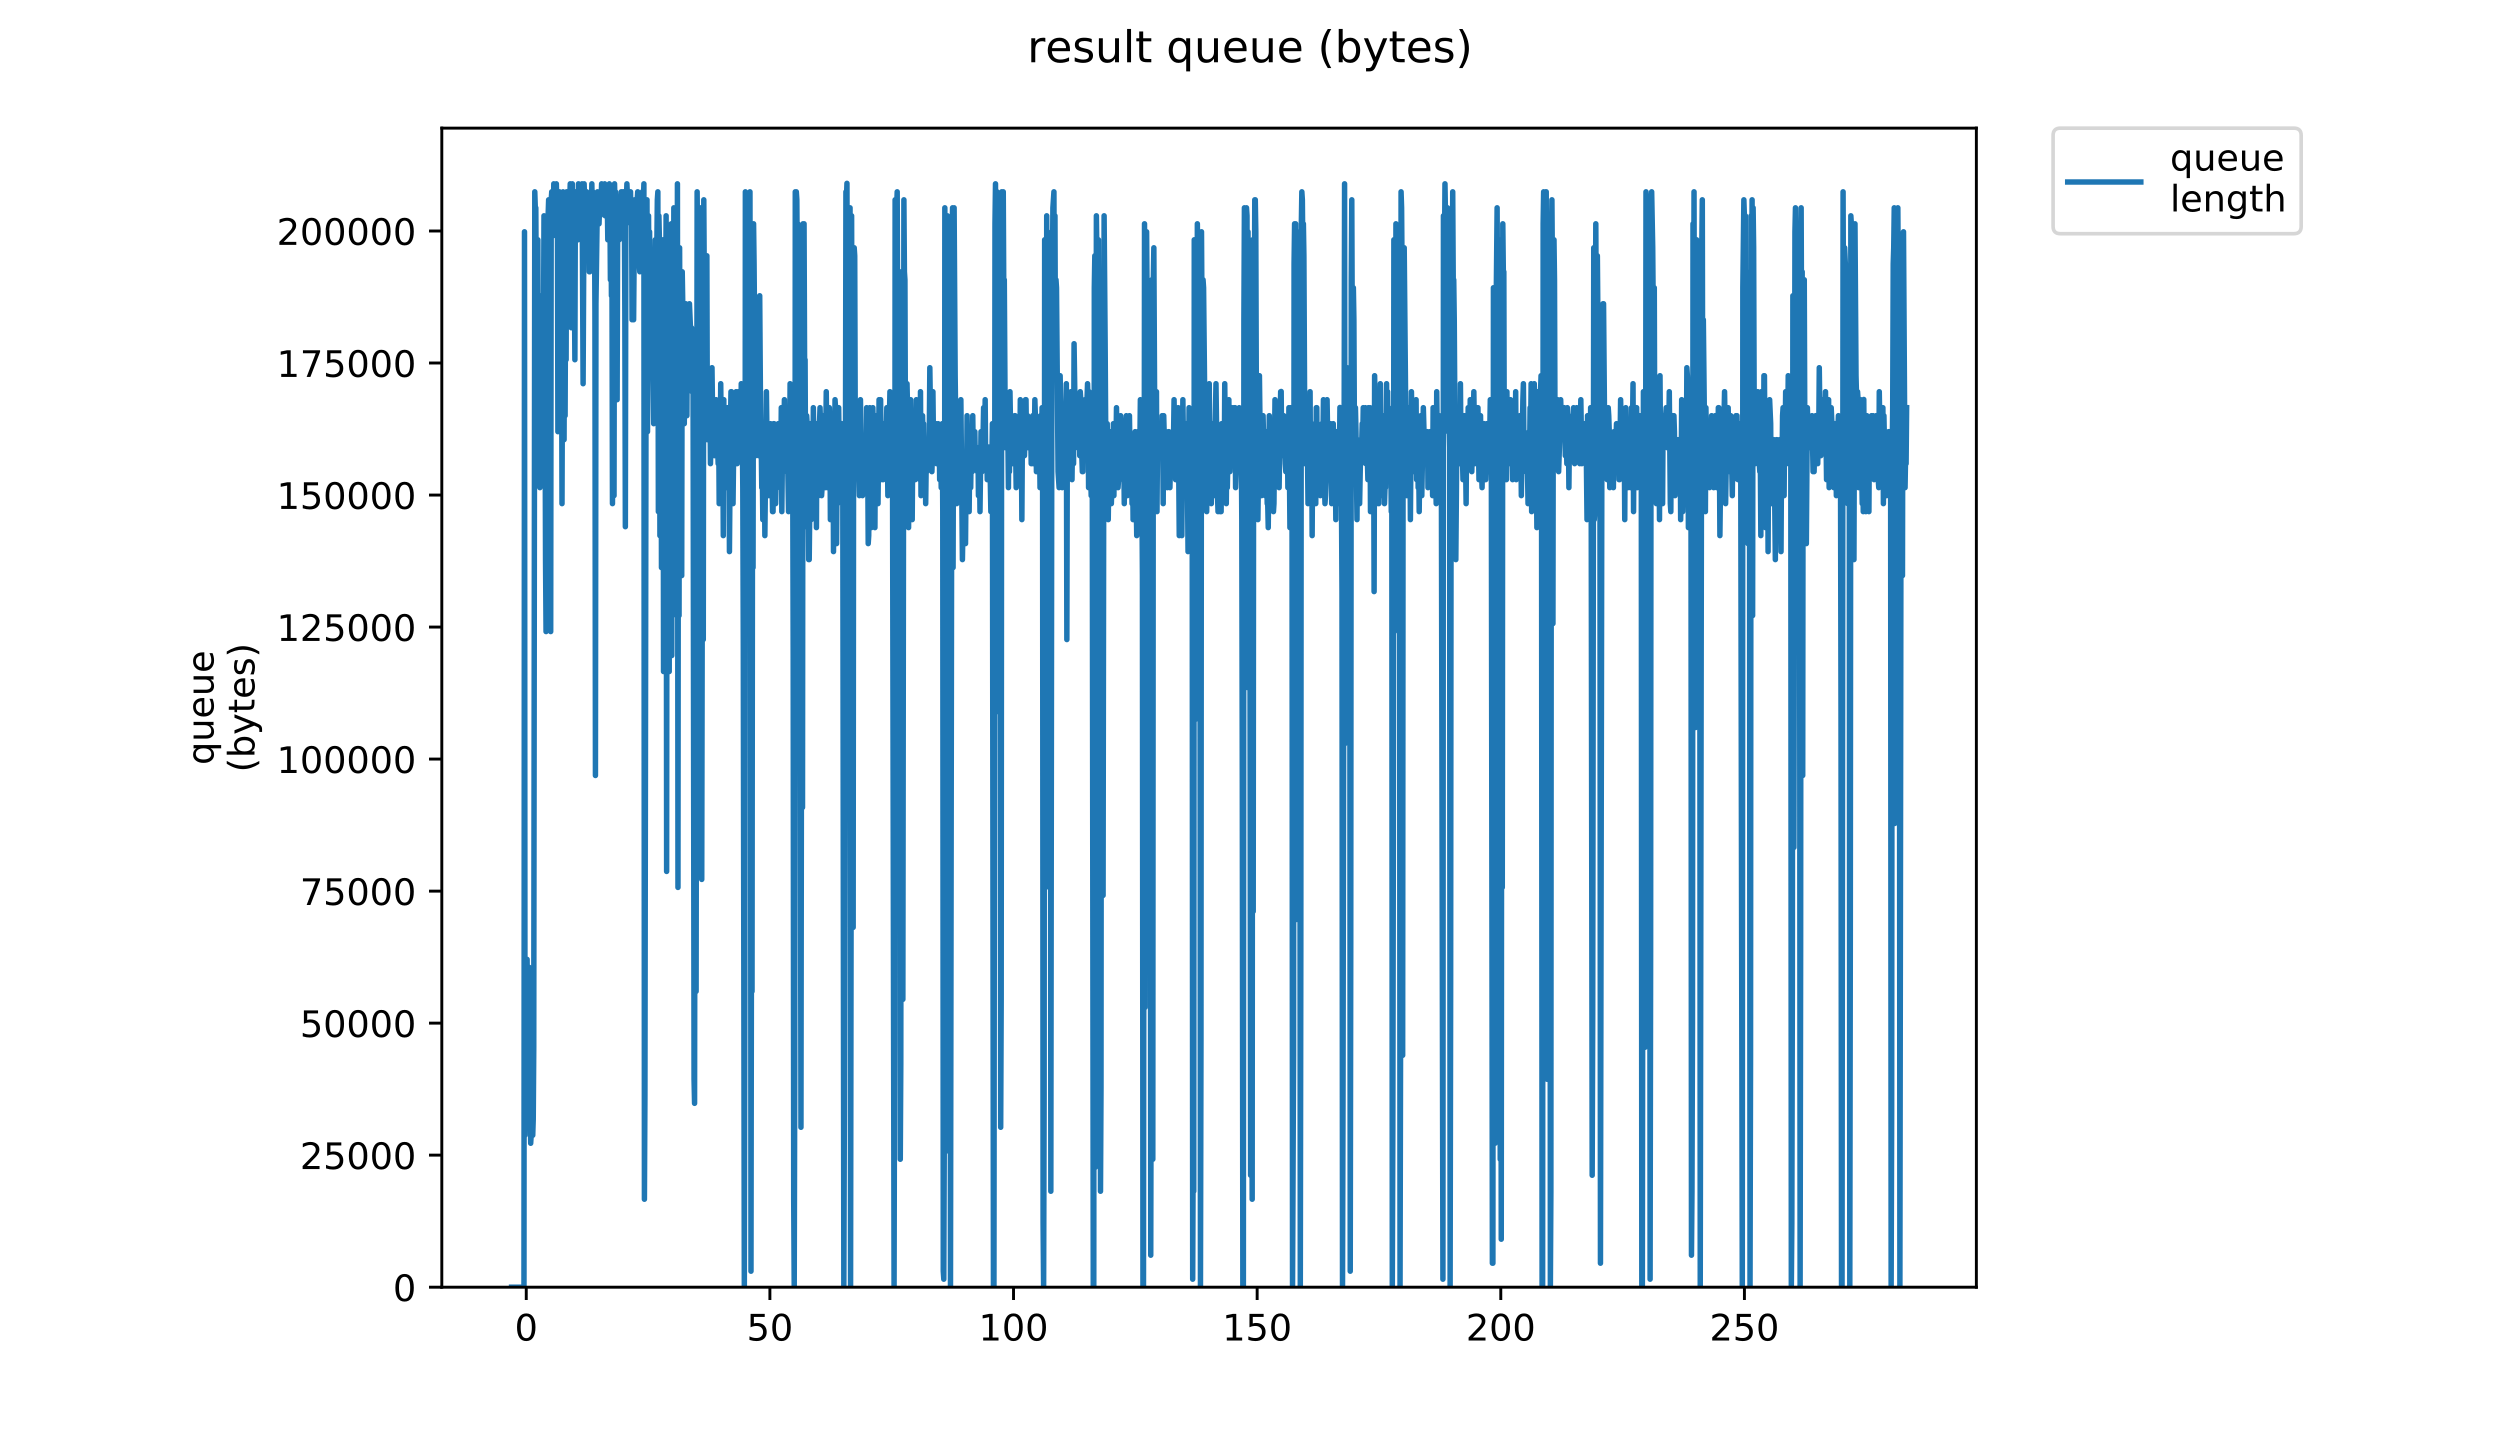<?xml version="1.0" encoding="utf-8" standalone="no"?>
<!DOCTYPE svg PUBLIC "-//W3C//DTD SVG 1.1//EN"
  "http://www.w3.org/Graphics/SVG/1.1/DTD/svg11.dtd">
<!-- Created with matplotlib (https://matplotlib.org/) -->
<svg height="396pt" version="1.1" viewBox="0 0 684 396" width="684pt" xmlns="http://www.w3.org/2000/svg" xmlns:xlink="http://www.w3.org/1999/xlink">
 <defs>
  <style type="text/css">
*{stroke-linecap:butt;stroke-linejoin:round;}
  </style>
 </defs>
 <g id="figure_1">
  <g id="patch_1">
   <path d="M 0 396 
L 684 396 
L 684 0 
L 0 0 
z
" style="fill:#ffffff;"/>
  </g>
  <g id="axes_1">
   <g id="patch_2">
    <path d="M 120.879 352.174 
L 540.734 352.174 
L 540.734 35.062 
L 120.879 35.062 
z
" style="fill:#ffffff;"/>
   </g>
   <g id="matplotlib.axis_1">
    <g id="xtick_1">
     <g id="line2d_1">
      <defs>
       <path d="M 0 0 
L 0 3.5 
" id="mf5621aac9e" style="stroke:#000000;stroke-width:0.8;"/>
      </defs>
      <g>
       <use style="stroke:#000000;stroke-width:0.8;" x="143.984" xlink:href="#mf5621aac9e" y="352.174"/>
      </g>
     </g>
     <g id="text_1">
      <!-- 0 -->
      <defs>
       <path d="M 31.781 66.406 
Q 24.172 66.406 20.328 58.906 
Q 16.5 51.422 16.5 36.375 
Q 16.5 21.391 20.328 13.891 
Q 24.172 6.391 31.781 6.391 
Q 39.453 6.391 43.281 13.891 
Q 47.125 21.391 47.125 36.375 
Q 47.125 51.422 43.281 58.906 
Q 39.453 66.406 31.781 66.406 
z
M 31.781 74.219 
Q 44.047 74.219 50.516 64.516 
Q 56.984 54.828 56.984 36.375 
Q 56.984 17.969 50.516 8.266 
Q 44.047 -1.422 31.781 -1.422 
Q 19.531 -1.422 13.062 8.266 
Q 6.594 17.969 6.594 36.375 
Q 6.594 54.828 13.062 64.516 
Q 19.531 74.219 31.781 74.219 
z
" id="DejaVuSans-48"/>
      </defs>
      <g transform="translate(140.802 366.773)scale(0.1 -0.1)">
       <use xlink:href="#DejaVuSans-48"/>
      </g>
     </g>
    </g>
    <g id="xtick_2">
     <g id="line2d_2">
      <g>
       <use style="stroke:#000000;stroke-width:0.8;" x="210.642" xlink:href="#mf5621aac9e" y="352.174"/>
      </g>
     </g>
     <g id="text_2">
      <!-- 50 -->
      <defs>
       <path d="M 10.797 72.906 
L 49.516 72.906 
L 49.516 64.594 
L 19.828 64.594 
L 19.828 46.734 
Q 21.969 47.469 24.109 47.828 
Q 26.266 48.188 28.422 48.188 
Q 40.625 48.188 47.75 41.5 
Q 54.891 34.812 54.891 23.391 
Q 54.891 11.625 47.562 5.094 
Q 40.234 -1.422 26.906 -1.422 
Q 22.312 -1.422 17.547 -0.641 
Q 12.797 0.141 7.719 1.703 
L 7.719 11.625 
Q 12.109 9.234 16.797 8.062 
Q 21.484 6.891 26.703 6.891 
Q 35.156 6.891 40.078 11.328 
Q 45.016 15.766 45.016 23.391 
Q 45.016 31 40.078 35.438 
Q 35.156 39.891 26.703 39.891 
Q 22.75 39.891 18.812 39.016 
Q 14.891 38.141 10.797 36.281 
z
" id="DejaVuSans-53"/>
      </defs>
      <g transform="translate(204.279 366.773)scale(0.1 -0.1)">
       <use xlink:href="#DejaVuSans-53"/>
       <use x="63.623" xlink:href="#DejaVuSans-48"/>
      </g>
     </g>
    </g>
    <g id="xtick_3">
     <g id="line2d_3">
      <g>
       <use style="stroke:#000000;stroke-width:0.8;" x="277.3" xlink:href="#mf5621aac9e" y="352.174"/>
      </g>
     </g>
     <g id="text_3">
      <!-- 100 -->
      <defs>
       <path d="M 12.406 8.297 
L 28.516 8.297 
L 28.516 63.922 
L 10.984 60.406 
L 10.984 69.391 
L 28.422 72.906 
L 38.281 72.906 
L 38.281 8.297 
L 54.391 8.297 
L 54.391 0 
L 12.406 0 
z
" id="DejaVuSans-49"/>
      </defs>
      <g transform="translate(267.756 366.773)scale(0.1 -0.1)">
       <use xlink:href="#DejaVuSans-49"/>
       <use x="63.623" xlink:href="#DejaVuSans-48"/>
       <use x="127.246" xlink:href="#DejaVuSans-48"/>
      </g>
     </g>
    </g>
    <g id="xtick_4">
     <g id="line2d_4">
      <g>
       <use style="stroke:#000000;stroke-width:0.8;" x="343.958" xlink:href="#mf5621aac9e" y="352.174"/>
      </g>
     </g>
     <g id="text_4">
      <!-- 150 -->
      <g transform="translate(334.414 366.773)scale(0.1 -0.1)">
       <use xlink:href="#DejaVuSans-49"/>
       <use x="63.623" xlink:href="#DejaVuSans-53"/>
       <use x="127.246" xlink:href="#DejaVuSans-48"/>
      </g>
     </g>
    </g>
    <g id="xtick_5">
     <g id="line2d_5">
      <g>
       <use style="stroke:#000000;stroke-width:0.8;" x="410.616" xlink:href="#mf5621aac9e" y="352.174"/>
      </g>
     </g>
     <g id="text_5">
      <!-- 200 -->
      <defs>
       <path d="M 19.188 8.297 
L 53.609 8.297 
L 53.609 0 
L 7.328 0 
L 7.328 8.297 
Q 12.938 14.109 22.625 23.891 
Q 32.328 33.688 34.812 36.531 
Q 39.547 41.844 41.422 45.531 
Q 43.312 49.219 43.312 52.781 
Q 43.312 58.594 39.234 62.25 
Q 35.156 65.922 28.609 65.922 
Q 23.969 65.922 18.812 64.312 
Q 13.672 62.703 7.812 59.422 
L 7.812 69.391 
Q 13.766 71.781 18.938 73 
Q 24.125 74.219 28.422 74.219 
Q 39.75 74.219 46.484 68.547 
Q 53.219 62.891 53.219 53.422 
Q 53.219 48.922 51.531 44.891 
Q 49.859 40.875 45.406 35.406 
Q 44.188 33.984 37.641 27.219 
Q 31.109 20.453 19.188 8.297 
z
" id="DejaVuSans-50"/>
      </defs>
      <g transform="translate(401.072 366.773)scale(0.1 -0.1)">
       <use xlink:href="#DejaVuSans-50"/>
       <use x="63.623" xlink:href="#DejaVuSans-48"/>
       <use x="127.246" xlink:href="#DejaVuSans-48"/>
      </g>
     </g>
    </g>
    <g id="xtick_6">
     <g id="line2d_6">
      <g>
       <use style="stroke:#000000;stroke-width:0.8;" x="477.274" xlink:href="#mf5621aac9e" y="352.174"/>
      </g>
     </g>
     <g id="text_6">
      <!-- 250 -->
      <g transform="translate(467.73 366.773)scale(0.1 -0.1)">
       <use xlink:href="#DejaVuSans-50"/>
       <use x="63.623" xlink:href="#DejaVuSans-53"/>
       <use x="127.246" xlink:href="#DejaVuSans-48"/>
      </g>
     </g>
    </g>
   </g>
   <g id="matplotlib.axis_2">
    <g id="ytick_1">
     <g id="line2d_7">
      <defs>
       <path d="M 0 0 
L -3.5 0 
" id="m1758c6c262" style="stroke:#000000;stroke-width:0.8;"/>
      </defs>
      <g>
       <use style="stroke:#000000;stroke-width:0.8;" x="120.879" xlink:href="#m1758c6c262" y="352.174"/>
      </g>
     </g>
     <g id="text_7">
      <!-- 0 -->
      <g transform="translate(107.516 355.973)scale(0.1 -0.1)">
       <use xlink:href="#DejaVuSans-48"/>
      </g>
     </g>
    </g>
    <g id="ytick_2">
     <g id="line2d_8">
      <g>
       <use style="stroke:#000000;stroke-width:0.8;" x="120.879" xlink:href="#m1758c6c262" y="316.052"/>
      </g>
     </g>
     <g id="text_8">
      <!-- 25000 -->
      <g transform="translate(82.066 319.851)scale(0.1 -0.1)">
       <use xlink:href="#DejaVuSans-50"/>
       <use x="63.623" xlink:href="#DejaVuSans-53"/>
       <use x="127.246" xlink:href="#DejaVuSans-48"/>
       <use x="190.869" xlink:href="#DejaVuSans-48"/>
       <use x="254.492" xlink:href="#DejaVuSans-48"/>
      </g>
     </g>
    </g>
    <g id="ytick_3">
     <g id="line2d_9">
      <g>
       <use style="stroke:#000000;stroke-width:0.8;" x="120.879" xlink:href="#m1758c6c262" y="279.93"/>
      </g>
     </g>
     <g id="text_9">
      <!-- 50000 -->
      <g transform="translate(82.066 283.73)scale(0.1 -0.1)">
       <use xlink:href="#DejaVuSans-53"/>
       <use x="63.623" xlink:href="#DejaVuSans-48"/>
       <use x="127.246" xlink:href="#DejaVuSans-48"/>
       <use x="190.869" xlink:href="#DejaVuSans-48"/>
       <use x="254.492" xlink:href="#DejaVuSans-48"/>
      </g>
     </g>
    </g>
    <g id="ytick_4">
     <g id="line2d_10">
      <g>
       <use style="stroke:#000000;stroke-width:0.8;" x="120.879" xlink:href="#m1758c6c262" y="243.808"/>
      </g>
     </g>
     <g id="text_10">
      <!-- 75000 -->
      <defs>
       <path d="M 8.203 72.906 
L 55.078 72.906 
L 55.078 68.703 
L 28.609 0 
L 18.312 0 
L 43.219 64.594 
L 8.203 64.594 
z
" id="DejaVuSans-55"/>
      </defs>
      <g transform="translate(82.066 247.608)scale(0.1 -0.1)">
       <use xlink:href="#DejaVuSans-55"/>
       <use x="63.623" xlink:href="#DejaVuSans-53"/>
       <use x="127.246" xlink:href="#DejaVuSans-48"/>
       <use x="190.869" xlink:href="#DejaVuSans-48"/>
       <use x="254.492" xlink:href="#DejaVuSans-48"/>
      </g>
     </g>
    </g>
    <g id="ytick_5">
     <g id="line2d_11">
      <g>
       <use style="stroke:#000000;stroke-width:0.8;" x="120.879" xlink:href="#m1758c6c262" y="207.686"/>
      </g>
     </g>
     <g id="text_11">
      <!-- 100000 -->
      <g transform="translate(75.704 211.486)scale(0.1 -0.1)">
       <use xlink:href="#DejaVuSans-49"/>
       <use x="63.623" xlink:href="#DejaVuSans-48"/>
       <use x="127.246" xlink:href="#DejaVuSans-48"/>
       <use x="190.869" xlink:href="#DejaVuSans-48"/>
       <use x="254.492" xlink:href="#DejaVuSans-48"/>
       <use x="318.115" xlink:href="#DejaVuSans-48"/>
      </g>
     </g>
    </g>
    <g id="ytick_6">
     <g id="line2d_12">
      <g>
       <use style="stroke:#000000;stroke-width:0.8;" x="120.879" xlink:href="#m1758c6c262" y="171.565"/>
      </g>
     </g>
     <g id="text_12">
      <!-- 125000 -->
      <g transform="translate(75.704 175.364)scale(0.1 -0.1)">
       <use xlink:href="#DejaVuSans-49"/>
       <use x="63.623" xlink:href="#DejaVuSans-50"/>
       <use x="127.246" xlink:href="#DejaVuSans-53"/>
       <use x="190.869" xlink:href="#DejaVuSans-48"/>
       <use x="254.492" xlink:href="#DejaVuSans-48"/>
       <use x="318.115" xlink:href="#DejaVuSans-48"/>
      </g>
     </g>
    </g>
    <g id="ytick_7">
     <g id="line2d_13">
      <g>
       <use style="stroke:#000000;stroke-width:0.8;" x="120.879" xlink:href="#m1758c6c262" y="135.443"/>
      </g>
     </g>
     <g id="text_13">
      <!-- 150000 -->
      <g transform="translate(75.704 139.242)scale(0.1 -0.1)">
       <use xlink:href="#DejaVuSans-49"/>
       <use x="63.623" xlink:href="#DejaVuSans-53"/>
       <use x="127.246" xlink:href="#DejaVuSans-48"/>
       <use x="190.869" xlink:href="#DejaVuSans-48"/>
       <use x="254.492" xlink:href="#DejaVuSans-48"/>
       <use x="318.115" xlink:href="#DejaVuSans-48"/>
      </g>
     </g>
    </g>
    <g id="ytick_8">
     <g id="line2d_14">
      <g>
       <use style="stroke:#000000;stroke-width:0.8;" x="120.879" xlink:href="#m1758c6c262" y="99.321"/>
      </g>
     </g>
     <g id="text_14">
      <!-- 175000 -->
      <g transform="translate(75.704 103.12)scale(0.1 -0.1)">
       <use xlink:href="#DejaVuSans-49"/>
       <use x="63.623" xlink:href="#DejaVuSans-55"/>
       <use x="127.246" xlink:href="#DejaVuSans-53"/>
       <use x="190.869" xlink:href="#DejaVuSans-48"/>
       <use x="254.492" xlink:href="#DejaVuSans-48"/>
       <use x="318.115" xlink:href="#DejaVuSans-48"/>
      </g>
     </g>
    </g>
    <g id="ytick_9">
     <g id="line2d_15">
      <g>
       <use style="stroke:#000000;stroke-width:0.8;" x="120.879" xlink:href="#m1758c6c262" y="63.199"/>
      </g>
     </g>
     <g id="text_15">
      <!-- 200000 -->
      <g transform="translate(75.704 66.998)scale(0.1 -0.1)">
       <use xlink:href="#DejaVuSans-50"/>
       <use x="63.623" xlink:href="#DejaVuSans-48"/>
       <use x="127.246" xlink:href="#DejaVuSans-48"/>
       <use x="190.869" xlink:href="#DejaVuSans-48"/>
       <use x="254.492" xlink:href="#DejaVuSans-48"/>
       <use x="318.115" xlink:href="#DejaVuSans-48"/>
      </g>
     </g>
    </g>
    <g id="text_16">
     <!-- queue -->
     <defs>
      <path d="M 14.797 27.297 
Q 14.797 17.391 18.875 11.75 
Q 22.953 6.109 30.078 6.109 
Q 37.203 6.109 41.297 11.75 
Q 45.406 17.391 45.406 27.297 
Q 45.406 37.203 41.297 42.844 
Q 37.203 48.484 30.078 48.484 
Q 22.953 48.484 18.875 42.844 
Q 14.797 37.203 14.797 27.297 
z
M 45.406 8.203 
Q 42.578 3.328 38.25 0.953 
Q 33.938 -1.422 27.875 -1.422 
Q 17.969 -1.422 11.734 6.484 
Q 5.516 14.406 5.516 27.297 
Q 5.516 40.188 11.734 48.094 
Q 17.969 56 27.875 56 
Q 33.938 56 38.25 53.625 
Q 42.578 51.266 45.406 46.391 
L 45.406 54.688 
L 54.391 54.688 
L 54.391 -20.797 
L 45.406 -20.797 
z
" id="DejaVuSans-113"/>
      <path d="M 8.5 21.578 
L 8.5 54.688 
L 17.484 54.688 
L 17.484 21.922 
Q 17.484 14.156 20.5 10.266 
Q 23.531 6.391 29.594 6.391 
Q 36.859 6.391 41.078 11.031 
Q 45.312 15.672 45.312 23.688 
L 45.312 54.688 
L 54.297 54.688 
L 54.297 0 
L 45.312 0 
L 45.312 8.406 
Q 42.047 3.422 37.719 1 
Q 33.406 -1.422 27.688 -1.422 
Q 18.266 -1.422 13.375 4.438 
Q 8.5 10.297 8.5 21.578 
z
M 31.109 56 
z
" id="DejaVuSans-117"/>
      <path d="M 56.203 29.594 
L 56.203 25.203 
L 14.891 25.203 
Q 15.484 15.922 20.484 11.062 
Q 25.484 6.203 34.422 6.203 
Q 39.594 6.203 44.453 7.469 
Q 49.312 8.734 54.109 11.281 
L 54.109 2.781 
Q 49.266 0.734 44.188 -0.344 
Q 39.109 -1.422 33.891 -1.422 
Q 20.797 -1.422 13.156 6.188 
Q 5.516 13.812 5.516 26.812 
Q 5.516 40.234 12.766 48.109 
Q 20.016 56 32.328 56 
Q 43.359 56 49.781 48.891 
Q 56.203 41.797 56.203 29.594 
z
M 47.219 32.234 
Q 47.125 39.594 43.094 43.984 
Q 39.062 48.391 32.422 48.391 
Q 24.906 48.391 20.391 44.141 
Q 15.875 39.891 15.188 32.172 
z
" id="DejaVuSans-101"/>
     </defs>
     <g transform="translate(58.426 209.283)rotate(-90)scale(0.1 -0.1)">
      <use xlink:href="#DejaVuSans-113"/>
      <use x="63.477" xlink:href="#DejaVuSans-117"/>
      <use x="126.855" xlink:href="#DejaVuSans-101"/>
      <use x="188.379" xlink:href="#DejaVuSans-117"/>
      <use x="251.758" xlink:href="#DejaVuSans-101"/>
     </g>
     <!-- (bytes) -->
     <defs>
      <path d="M 31 75.875 
Q 24.469 64.656 21.281 53.656 
Q 18.109 42.672 18.109 31.391 
Q 18.109 20.125 21.312 9.062 
Q 24.516 -2 31 -13.188 
L 23.188 -13.188 
Q 15.875 -1.703 12.234 9.375 
Q 8.594 20.453 8.594 31.391 
Q 8.594 42.281 12.203 53.312 
Q 15.828 64.359 23.188 75.875 
z
" id="DejaVuSans-40"/>
      <path d="M 48.688 27.297 
Q 48.688 37.203 44.609 42.844 
Q 40.531 48.484 33.406 48.484 
Q 26.266 48.484 22.188 42.844 
Q 18.109 37.203 18.109 27.297 
Q 18.109 17.391 22.188 11.75 
Q 26.266 6.109 33.406 6.109 
Q 40.531 6.109 44.609 11.75 
Q 48.688 17.391 48.688 27.297 
z
M 18.109 46.391 
Q 20.953 51.266 25.266 53.625 
Q 29.594 56 35.594 56 
Q 45.562 56 51.781 48.094 
Q 58.016 40.188 58.016 27.297 
Q 58.016 14.406 51.781 6.484 
Q 45.562 -1.422 35.594 -1.422 
Q 29.594 -1.422 25.266 0.953 
Q 20.953 3.328 18.109 8.203 
L 18.109 0 
L 9.078 0 
L 9.078 75.984 
L 18.109 75.984 
z
" id="DejaVuSans-98"/>
      <path d="M 32.172 -5.078 
Q 28.375 -14.844 24.75 -17.812 
Q 21.141 -20.797 15.094 -20.797 
L 7.906 -20.797 
L 7.906 -13.281 
L 13.188 -13.281 
Q 16.891 -13.281 18.938 -11.516 
Q 21 -9.766 23.484 -3.219 
L 25.094 0.875 
L 2.984 54.688 
L 12.5 54.688 
L 29.594 11.922 
L 46.688 54.688 
L 56.203 54.688 
z
" id="DejaVuSans-121"/>
      <path d="M 18.312 70.219 
L 18.312 54.688 
L 36.812 54.688 
L 36.812 47.703 
L 18.312 47.703 
L 18.312 18.016 
Q 18.312 11.328 20.141 9.422 
Q 21.969 7.516 27.594 7.516 
L 36.812 7.516 
L 36.812 0 
L 27.594 0 
Q 17.188 0 13.234 3.875 
Q 9.281 7.766 9.281 18.016 
L 9.281 47.703 
L 2.688 47.703 
L 2.688 54.688 
L 9.281 54.688 
L 9.281 70.219 
z
" id="DejaVuSans-116"/>
      <path d="M 44.281 53.078 
L 44.281 44.578 
Q 40.484 46.531 36.375 47.5 
Q 32.281 48.484 27.875 48.484 
Q 21.188 48.484 17.844 46.438 
Q 14.5 44.391 14.5 40.281 
Q 14.5 37.156 16.891 35.375 
Q 19.281 33.594 26.516 31.984 
L 29.594 31.297 
Q 39.156 29.25 43.188 25.516 
Q 47.219 21.781 47.219 15.094 
Q 47.219 7.469 41.188 3.016 
Q 35.156 -1.422 24.609 -1.422 
Q 20.219 -1.422 15.453 -0.562 
Q 10.688 0.297 5.422 2 
L 5.422 11.281 
Q 10.406 8.688 15.234 7.391 
Q 20.062 6.109 24.812 6.109 
Q 31.156 6.109 34.562 8.281 
Q 37.984 10.453 37.984 14.406 
Q 37.984 18.062 35.516 20.016 
Q 33.062 21.969 24.703 23.781 
L 21.578 24.516 
Q 13.234 26.266 9.516 29.906 
Q 5.812 33.547 5.812 39.891 
Q 5.812 47.609 11.281 51.797 
Q 16.75 56 26.812 56 
Q 31.781 56 36.172 55.266 
Q 40.578 54.547 44.281 53.078 
z
" id="DejaVuSans-115"/>
      <path d="M 8.016 75.875 
L 15.828 75.875 
Q 23.141 64.359 26.781 53.312 
Q 30.422 42.281 30.422 31.391 
Q 30.422 20.453 26.781 9.375 
Q 23.141 -1.703 15.828 -13.188 
L 8.016 -13.188 
Q 14.5 -2 17.703 9.062 
Q 20.906 20.125 20.906 31.391 
Q 20.906 42.672 17.703 53.656 
Q 14.5 64.656 8.016 75.875 
z
" id="DejaVuSans-41"/>
     </defs>
     <g transform="translate(69.624 211.295)rotate(-90)scale(0.1 -0.1)">
      <use xlink:href="#DejaVuSans-40"/>
      <use x="39.014" xlink:href="#DejaVuSans-98"/>
      <use x="102.49" xlink:href="#DejaVuSans-121"/>
      <use x="161.67" xlink:href="#DejaVuSans-116"/>
      <use x="200.879" xlink:href="#DejaVuSans-101"/>
      <use x="262.402" xlink:href="#DejaVuSans-115"/>
      <use x="314.502" xlink:href="#DejaVuSans-41"/>
     </g>
    </g>
   </g>
   <g id="line2d_16">
    <path clip-path="url(#p81c96d9671)" d="M 139.963 352.174 
L 143.36 352.174 
L 143.501 63.418 
L 143.646 310.611 
L 143.789 266.86 
L 143.93 269.047 
L 144.07 277.798 
L 144.212 262.485 
L 144.353 284.36 
L 144.494 282.173 
L 144.633 290.923 
L 144.773 264.672 
L 145.053 301.869 
L 145.195 312.798 
L 145.335 310.611 
L 145.474 275.61 
L 145.615 308.423 
L 145.755 310.611 
L 145.895 306.236 
L 146.035 286.548 
L 146.315 52.481 
L 146.456 56.856 
L 146.596 56.856 
L 146.736 83.106 
L 146.876 69.981 
L 147.156 65.606 
L 147.296 126.857 
L 147.435 80.919 
L 147.575 83.106 
L 147.715 133.42 
L 147.996 100.607 
L 148.135 80.919 
L 148.275 100.607 
L 148.555 89.669 
L 148.695 91.856 
L 148.835 59.043 
L 148.975 59.748 
L 149.258 153.108 
L 149.398 172.796 
L 149.538 91.856 
L 149.684 133.42 
L 149.825 61.231 
L 149.965 59.043 
L 150.105 54.668 
L 150.246 69.981 
L 150.669 172.796 
L 150.812 54.668 
L 150.952 52.481 
L 151.234 52.481 
L 151.374 64.467 
L 151.514 50.293 
L 151.655 54.668 
L 151.795 54.703 
L 151.936 56.856 
L 152.076 56.856 
L 152.217 50.293 
L 152.358 56.856 
L 152.499 52.481 
L 152.639 118.107 
L 152.78 78.731 
L 152.92 107.169 
L 153.061 52.481 
L 153.202 78.731 
L 153.342 56.856 
L 153.482 78.67 
L 153.622 80.919 
L 153.763 137.795 
L 154.048 52.481 
L 154.329 120.295 
L 154.469 76.544 
L 154.61 113.732 
L 154.749 78.731 
L 154.89 98.419 
L 155.031 52.481 
L 155.172 52.481 
L 155.313 61.231 
L 155.453 52.481 
L 155.593 72.169 
L 155.734 56.856 
L 155.874 54.668 
L 156.015 50.293 
L 156.155 52.481 
L 156.298 89.669 
L 156.579 50.293 
L 156.719 87.481 
L 156.862 56.856 
L 157.003 56.856 
L 157.287 98.419 
L 157.427 52.481 
L 157.568 59.043 
L 157.708 54.668 
L 157.988 59.043 
L 158.128 65.606 
L 158.268 50.293 
L 158.409 54.668 
L 158.55 52.481 
L 158.69 52.481 
L 158.971 56.856 
L 159.111 54.668 
L 159.252 50.293 
L 159.535 104.982 
L 159.817 50.293 
L 159.957 54.668 
L 160.097 54.668 
L 160.238 52.481 
L 160.379 56.856 
L 160.52 52.481 
L 160.66 61.231 
L 160.8 54.668 
L 161.082 54.668 
L 161.223 74.356 
L 161.363 74.356 
L 161.645 59.043 
L 161.787 59.043 
L 161.927 50.293 
L 162.068 59.043 
L 162.208 52.481 
L 162.349 69.981 
L 162.629 54.668 
L 162.771 85.294 
L 162.911 212.171 
L 163.052 83.106 
L 163.473 52.481 
L 163.614 56.856 
L 163.754 54.668 
L 163.895 61.231 
L 164.037 56.856 
L 164.177 59.043 
L 164.318 54.668 
L 164.459 54.668 
L 164.6 50.293 
L 164.74 52.481 
L 164.881 52.481 
L 165.022 54.668 
L 165.164 52.481 
L 165.304 52.481 
L 165.445 50.293 
L 165.585 59.043 
L 165.725 59.043 
L 165.865 54.668 
L 166.146 54.668 
L 166.294 65.606 
L 166.435 54.668 
L 166.718 50.293 
L 166.86 54.668 
L 167.004 76.544 
L 167.145 54.668 
L 167.287 80.919 
L 167.429 72.169 
L 167.57 137.795 
L 167.713 96.211 
L 167.854 87.481 
L 167.997 135.607 
L 168.139 50.293 
L 168.279 56.856 
L 168.421 52.481 
L 168.562 56.856 
L 168.703 54.668 
L 168.844 109.357 
L 168.986 61.231 
L 169.126 59.043 
L 169.268 54.668 
L 169.409 65.606 
L 169.69 54.668 
L 169.83 56.856 
L 169.971 52.481 
L 170.112 52.481 
L 170.252 61.231 
L 170.392 52.481 
L 170.673 52.481 
L 170.814 54.668 
L 170.954 85.294 
L 171.097 144.105 
L 171.238 54.668 
L 171.379 54.668 
L 171.521 50.293 
L 171.803 56.856 
L 171.944 56.856 
L 172.085 54.668 
L 172.226 54.668 
L 172.367 52.481 
L 172.508 52.481 
L 172.649 61.231 
L 172.79 54.668 
L 172.931 87.481 
L 173.212 56.856 
L 173.353 87.481 
L 173.635 54.668 
L 173.776 59.043 
L 173.916 59.043 
L 174.056 54.668 
L 174.338 54.668 
L 174.479 52.481 
L 174.619 59.043 
L 174.76 59.043 
L 174.901 72.169 
L 175.042 74.356 
L 175.183 56.856 
L 175.324 54.668 
L 175.465 56.856 
L 175.747 52.481 
L 175.888 54.668 
L 176.028 54.668 
L 176.169 50.293 
L 176.311 328.111 
L 176.452 299.673 
L 176.733 118.107 
L 176.874 111.544 
L 177.015 54.668 
L 177.156 118.107 
L 177.437 59.043 
L 177.579 80.919 
L 177.72 63.418 
L 177.862 76.544 
L 178.002 78.731 
L 178.144 102.794 
L 178.426 89.669 
L 178.569 89.669 
L 178.853 115.919 
L 178.995 104.982 
L 179.282 65.606 
L 179.565 80.919 
L 179.847 54.668 
L 179.989 52.481 
L 180.129 139.982 
L 180.272 59.043 
L 180.413 65.606 
L 180.554 146.545 
L 180.835 65.606 
L 180.976 155.295 
L 181.118 76.544 
L 181.262 78.731 
L 181.403 65.606 
L 181.543 183.733 
L 181.685 72.169 
L 181.826 85.294 
L 181.967 109.357 
L 182.247 59.043 
L 182.387 238.422 
L 182.529 69.981 
L 182.673 150.92 
L 182.813 65.606 
L 182.955 100.607 
L 183.096 183.733 
L 183.236 76.544 
L 183.377 87.481 
L 183.517 179.358 
L 183.657 61.231 
L 183.8 179.358 
L 183.94 74.356 
L 184.08 63.418 
L 184.22 111.544 
L 184.361 56.856 
L 184.502 91.856 
L 184.642 67.793 
L 184.782 124.67 
L 184.922 78.731 
L 185.204 168.42 
L 185.344 50.293 
L 185.492 242.797 
L 185.64 69.981 
L 185.788 168.42 
L 185.937 67.793 
L 186.234 150.92 
L 186.374 83.106 
L 186.515 157.483 
L 186.658 74.356 
L 186.799 83.106 
L 186.939 83.106 
L 187.221 115.919 
L 187.361 94.044 
L 187.501 104.982 
L 187.642 83.106 
L 187.929 113.732 
L 188.07 85.294 
L 188.21 87.481 
L 188.351 96.211 
L 188.492 91.856 
L 188.632 83.106 
L 188.912 89.669 
L 189.053 91.856 
L 189.193 89.669 
L 189.333 107.169 
L 189.473 96.211 
L 189.613 96.211 
L 189.893 295.298 
L 190.033 301.869 
L 190.313 94.044 
L 190.454 271.235 
L 190.734 52.481 
L 190.874 69.981 
L 191.014 104.982 
L 191.154 227.484 
L 191.294 83.106 
L 191.434 56.856 
L 191.574 59.043 
L 191.714 67.793 
L 191.855 56.856 
L 191.997 240.609 
L 192.277 83.106 
L 192.417 174.983 
L 192.557 54.668 
L 192.837 100.607 
L 192.977 102.794 
L 193.118 72.169 
L 193.258 76.544 
L 193.398 69.981 
L 193.539 120.295 
L 193.819 111.544 
L 193.959 113.732 
L 194.099 107.169 
L 194.239 107.169 
L 194.38 126.857 
L 194.66 115.919 
L 194.8 100.607 
L 194.94 111.544 
L 195.081 113.732 
L 195.222 113.732 
L 195.362 111.544 
L 195.503 124.67 
L 195.644 111.544 
L 195.785 111.544 
L 195.926 109.357 
L 196.066 120.295 
L 196.206 120.295 
L 196.346 122.482 
L 196.486 126.857 
L 196.626 115.919 
L 196.766 137.795 
L 196.906 126.857 
L 197.049 124.67 
L 197.19 104.982 
L 197.471 131.232 
L 197.611 135.607 
L 197.752 120.295 
L 197.893 146.545 
L 198.032 109.357 
L 198.172 126.857 
L 198.312 115.919 
L 198.454 133.42 
L 198.594 126.857 
L 198.733 133.42 
L 198.873 126.857 
L 199.013 111.544 
L 199.153 129.045 
L 199.433 115.919 
L 199.573 150.92 
L 199.854 115.919 
L 199.995 107.169 
L 200.137 107.169 
L 200.277 124.67 
L 200.417 115.919 
L 200.557 137.795 
L 200.837 113.732 
L 201.122 124.67 
L 201.262 120.295 
L 201.401 107.169 
L 201.543 126.857 
L 201.686 126.857 
L 201.966 107.169 
L 202.245 124.67 
L 202.386 122.482 
L 202.526 122.482 
L 202.666 124.67 
L 202.806 104.982 
L 202.946 122.482 
L 203.086 118.107 
L 203.226 133.42 
L 203.366 177.171 
L 203.646 352.174 
L 203.787 271.235 
L 203.928 52.481 
L 204.068 102.794 
L 204.208 67.793 
L 204.348 131.232 
L 204.488 54.668 
L 204.768 172.796 
L 204.908 74.356 
L 205.048 115.919 
L 205.189 52.481 
L 205.329 142.17 
L 205.469 347.799 
L 205.613 244.985 
L 205.756 271.235 
L 205.896 115.919 
L 206.036 155.295 
L 206.176 61.231 
L 206.315 72.169 
L 206.736 124.67 
L 207.015 120.295 
L 207.155 113.732 
L 207.295 113.732 
L 207.575 124.67 
L 207.715 122.482 
L 207.855 80.919 
L 208.138 120.295 
L 208.278 122.482 
L 208.42 133.42 
L 208.562 129.045 
L 208.704 142.17 
L 208.844 129.045 
L 209.124 124.67 
L 209.265 146.545 
L 209.685 107.169 
L 209.965 129.045 
L 210.105 115.919 
L 210.245 122.482 
L 210.385 135.607 
L 210.806 115.919 
L 210.946 120.295 
L 211.086 120.295 
L 211.366 139.982 
L 211.507 139.982 
L 211.649 115.919 
L 211.79 115.919 
L 211.93 122.482 
L 212.071 120.295 
L 212.212 137.795 
L 212.493 122.482 
L 212.633 122.482 
L 212.774 129.045 
L 212.914 115.919 
L 213.056 129.045 
L 213.197 129.045 
L 213.337 120.295 
L 213.478 133.42 
L 213.618 126.857 
L 213.762 111.544 
L 213.904 139.982 
L 214.186 113.732 
L 214.328 126.857 
L 214.613 109.357 
L 214.754 124.67 
L 214.894 120.295 
L 215.036 122.482 
L 215.182 129.045 
L 215.324 115.919 
L 215.747 139.982 
L 215.888 122.482 
L 216.029 124.67 
L 216.17 104.982 
L 216.451 129.045 
L 216.592 115.919 
L 216.732 137.795 
L 216.873 122.482 
L 217.015 179.358 
L 217.157 328.111 
L 217.299 352.174 
L 217.444 293.11 
L 217.586 52.481 
L 217.728 61.231 
L 217.87 52.481 
L 218.012 54.668 
L 218.154 76.544 
L 218.295 61.231 
L 218.577 67.793 
L 218.86 124.67 
L 219.143 308.423 
L 219.424 85.294 
L 219.565 220.922 
L 219.707 61.231 
L 219.848 76.544 
L 219.99 61.231 
L 220.131 98.419 
L 220.272 98.419 
L 220.413 131.232 
L 220.554 135.607 
L 220.696 113.732 
L 220.837 115.919 
L 220.978 144.357 
L 221.119 137.795 
L 221.261 153.108 
L 221.401 153.108 
L 221.542 139.982 
L 221.684 115.919 
L 221.825 118.107 
L 221.966 142.17 
L 222.108 129.045 
L 222.248 139.982 
L 222.389 135.607 
L 222.529 111.544 
L 222.67 120.295 
L 222.81 139.982 
L 223.091 126.857 
L 223.232 126.857 
L 223.372 144.357 
L 223.513 115.919 
L 223.654 131.232 
L 223.795 131.232 
L 223.935 135.607 
L 224.216 115.919 
L 224.357 111.544 
L 224.5 115.919 
L 224.783 135.607 
L 224.924 133.42 
L 225.066 126.857 
L 225.208 113.732 
L 225.493 129.045 
L 225.636 124.67 
L 225.778 133.42 
L 226.063 107.169 
L 226.344 133.42 
L 226.486 115.919 
L 226.626 124.67 
L 226.908 111.544 
L 227.048 115.919 
L 227.193 142.17 
L 227.334 122.482 
L 227.475 126.857 
L 227.901 115.919 
L 228.044 150.92 
L 228.185 122.482 
L 228.325 126.857 
L 228.465 109.357 
L 228.605 111.544 
L 228.889 148.733 
L 229.031 126.857 
L 229.172 137.795 
L 229.456 111.544 
L 229.737 133.42 
L 229.879 120.295 
L 230.02 124.67 
L 230.162 124.67 
L 230.303 115.919 
L 230.445 118.107 
L 230.588 133.42 
L 230.87 352.174 
L 231.018 304.048 
L 231.442 52.481 
L 231.582 54.668 
L 231.725 50.163 
L 232.009 166.233 
L 232.149 201.234 
L 232.291 83.106 
L 232.431 131.232 
L 232.573 56.856 
L 232.715 352.174 
L 232.857 249.36 
L 232.998 59.043 
L 233.139 113.732 
L 233.281 120.295 
L 233.425 253.735 
L 233.565 85.294 
L 233.709 67.793 
L 233.851 69.981 
L 233.993 115.919 
L 234.134 118.107 
L 234.275 129.045 
L 234.56 111.544 
L 234.704 124.67 
L 234.847 124.67 
L 235.132 135.607 
L 235.417 109.357 
L 235.698 126.857 
L 235.839 122.482 
L 235.98 135.607 
L 236.12 124.67 
L 236.261 124.67 
L 236.403 122.482 
L 236.543 122.482 
L 236.965 133.42 
L 237.11 111.544 
L 237.254 122.482 
L 237.4 124.67 
L 237.541 148.733 
L 237.682 146.545 
L 237.965 111.544 
L 238.105 115.919 
L 238.246 124.67 
L 238.386 144.357 
L 238.528 122.482 
L 238.669 128.984 
L 238.811 111.544 
L 238.952 120.295 
L 239.235 115.919 
L 239.378 144.357 
L 239.521 118.107 
L 239.662 113.732 
L 239.803 115.919 
L 239.944 129.045 
L 240.085 122.482 
L 240.226 137.795 
L 240.511 109.357 
L 240.652 111.544 
L 240.793 131.232 
L 240.934 109.357 
L 241.079 126.857 
L 241.219 126.857 
L 241.36 131.232 
L 241.501 124.67 
L 241.644 131.232 
L 241.786 115.919 
L 241.928 129.045 
L 242.069 122.482 
L 242.211 122.482 
L 242.351 118.107 
L 242.494 118.107 
L 242.636 111.544 
L 242.92 135.607 
L 243.485 107.169 
L 243.625 133.42 
L 243.768 131.232 
L 243.91 126.857 
L 244.052 113.732 
L 244.193 126.857 
L 244.618 352.174 
L 244.76 284.36 
L 244.902 54.668 
L 245.046 74.356 
L 245.187 190.296 
L 245.329 56.856 
L 245.47 52.481 
L 245.752 126.857 
L 245.893 142.17 
L 246.034 223.109 
L 246.175 74.356 
L 246.316 317.173 
L 246.457 290.923 
L 246.599 150.92 
L 246.74 247.172 
L 246.882 163.985 
L 247.023 273.423 
L 247.306 54.668 
L 247.447 74.356 
L 247.588 76.544 
L 247.73 120.295 
L 248.159 104.982 
L 248.302 111.544 
L 248.585 144.357 
L 248.727 126.857 
L 249.011 122.482 
L 249.152 109.357 
L 249.438 135.607 
L 249.58 142.17 
L 249.721 122.482 
L 249.863 124.67 
L 250.147 115.919 
L 250.429 131.232 
L 250.711 109.357 
L 250.853 113.732 
L 250.995 122.482 
L 251.135 122.229 
L 251.279 124.67 
L 251.419 115.919 
L 251.561 120.295 
L 251.701 131.232 
L 251.844 107.169 
L 251.985 135.607 
L 252.127 122.482 
L 252.268 122.482 
L 252.409 113.732 
L 252.554 122.482 
L 252.695 115.919 
L 252.841 129.045 
L 252.982 126.857 
L 253.123 126.857 
L 253.266 137.795 
L 253.409 126.857 
L 253.552 129.045 
L 253.694 120.295 
L 253.835 126.857 
L 253.976 124.67 
L 254.118 126.857 
L 254.259 118.107 
L 254.4 100.607 
L 254.682 120.295 
L 254.965 129.045 
L 255.107 124.67 
L 255.248 107.169 
L 255.39 120.295 
L 255.819 120.295 
L 255.961 115.919 
L 256.103 115.919 
L 256.246 126.857 
L 256.387 126.857 
L 256.667 115.919 
L 256.808 126.857 
L 256.948 118.107 
L 257.092 131.232 
L 257.234 129.045 
L 257.375 124.67 
L 257.516 133.42 
L 257.657 133.42 
L 257.798 115.919 
L 257.939 139.982 
L 258.079 347.799 
L 258.221 349.987 
L 258.361 310.611 
L 258.504 56.856 
L 258.645 133.42 
L 258.785 314.986 
L 258.925 120.295 
L 259.206 59.043 
L 259.347 96.211 
L 259.487 205.609 
L 259.629 139.982 
L 259.769 188.108 
L 259.91 135.607 
L 260.052 352.174 
L 260.479 65.606 
L 260.621 56.856 
L 260.762 155.295 
L 261.048 56.856 
L 261.332 102.794 
L 261.756 137.795 
L 261.898 133.42 
L 262.041 133.42 
L 262.183 120.295 
L 262.325 118.046 
L 262.609 133.42 
L 262.891 109.357 
L 263.316 153.108 
L 263.739 126.857 
L 263.88 129.045 
L 264.024 129.045 
L 264.165 148.733 
L 264.307 131.232 
L 264.449 133.42 
L 264.591 113.732 
L 264.732 124.67 
L 264.873 124.67 
L 265.016 137.795 
L 265.157 139.982 
L 265.298 126.857 
L 265.439 124.67 
L 265.581 133.42 
L 265.722 122.482 
L 266.003 129.045 
L 266.145 113.732 
L 266.286 124.67 
L 266.709 118.107 
L 266.851 126.857 
L 266.992 122.482 
L 267.135 126.857 
L 267.276 126.857 
L 267.419 129.045 
L 267.561 122.482 
L 267.702 135.607 
L 267.843 124.67 
L 267.984 126.857 
L 268.125 139.982 
L 268.407 118.107 
L 268.549 129.045 
L 268.69 129.045 
L 268.832 126.857 
L 269.116 111.544 
L 269.401 122.482 
L 269.541 109.357 
L 269.682 126.857 
L 269.824 122.482 
L 269.969 122.482 
L 270.11 131.232 
L 270.252 131.232 
L 270.534 122.3 
L 270.675 126.857 
L 270.816 124.67 
L 271.097 139.982 
L 271.238 135.607 
L 271.52 115.919 
L 271.804 352.174 
L 271.945 352.174 
L 272.226 61.231 
L 272.368 50.293 
L 272.508 157.483 
L 272.65 59.043 
L 272.791 52.481 
L 272.933 194.671 
L 273.075 80.919 
L 273.36 56.856 
L 273.643 144.357 
L 273.787 308.423 
L 273.928 273.423 
L 274.068 52.481 
L 274.21 52.481 
L 274.351 72.169 
L 274.492 52.481 
L 274.634 80.919 
L 274.776 76.544 
L 275.059 122.482 
L 275.2 113.732 
L 275.34 120.295 
L 275.481 120.295 
L 275.622 115.919 
L 275.763 120.295 
L 275.905 133.42 
L 276.046 111.544 
L 276.187 129.045 
L 276.328 107.169 
L 276.611 124.67 
L 276.752 122.482 
L 276.892 122.482 
L 277.034 126.857 
L 277.176 122.482 
L 277.318 126.857 
L 277.46 126.857 
L 277.602 113.732 
L 277.744 113.732 
L 278.026 133.42 
L 278.307 118.107 
L 278.448 118.107 
L 278.59 122.482 
L 278.73 131.232 
L 278.872 120.295 
L 279.015 124.67 
L 279.157 109.357 
L 279.299 126.857 
L 279.441 120.295 
L 279.581 142.17 
L 279.723 120.295 
L 279.866 120.295 
L 280.008 124.67 
L 280.149 118.107 
L 280.292 124.67 
L 280.435 120.295 
L 280.577 109.357 
L 280.718 109.357 
L 280.861 122.482 
L 281.004 113.732 
L 281.146 113.732 
L 281.288 122.482 
L 281.431 115.919 
L 281.574 118.107 
L 281.997 118.107 
L 282.138 126.857 
L 282.281 126.857 
L 282.424 115.919 
L 282.567 113.732 
L 282.71 126.857 
L 282.852 124.67 
L 282.993 120.295 
L 283.136 109.357 
L 283.277 113.732 
L 283.419 113.732 
L 283.562 129.045 
L 283.703 122.482 
L 283.846 124.67 
L 283.988 129.045 
L 284.128 120.295 
L 284.269 122.482 
L 284.41 120.295 
L 284.55 133.42 
L 284.69 113.732 
L 284.83 113.732 
L 284.97 122.482 
L 285.111 111.544 
L 285.252 122.482 
L 285.392 334.674 
L 285.534 352.174 
L 285.675 299.673 
L 285.816 65.606 
L 285.957 124.67 
L 286.097 242.797 
L 286.238 238.422 
L 286.379 59.043 
L 286.52 100.607 
L 286.661 63.418 
L 287.226 124.67 
L 287.367 111.544 
L 287.508 325.924 
L 287.79 96.211 
L 288.072 56.856 
L 288.354 52.481 
L 288.495 96.211 
L 288.636 59.043 
L 288.776 98.419 
L 288.918 76.544 
L 289.059 78.731 
L 289.488 129.045 
L 289.771 133.42 
L 290.053 102.794 
L 290.618 133.42 
L 290.901 113.732 
L 291.042 115.919 
L 291.183 120.295 
L 291.325 113.732 
L 291.466 113.732 
L 291.606 115.919 
L 291.749 104.982 
L 291.89 174.983 
L 292.031 115.919 
L 292.172 109.357 
L 292.313 109.357 
L 292.453 111.544 
L 292.734 126.857 
L 293.016 107.169 
L 293.299 131.232 
L 293.44 120.295 
L 293.582 126.857 
L 293.723 126.857 
L 293.865 94.044 
L 294.289 122.482 
L 294.431 115.919 
L 294.572 120.295 
L 294.712 109.357 
L 294.994 120.295 
L 295.275 109.357 
L 295.416 124.67 
L 295.558 107.169 
L 295.698 109.357 
L 295.84 122.482 
L 295.984 124.67 
L 296.126 129.045 
L 296.269 129.045 
L 296.411 113.732 
L 296.553 118.107 
L 296.834 109.357 
L 296.976 124.67 
L 297.264 113.732 
L 297.551 104.982 
L 297.692 109.357 
L 297.835 133.42 
L 297.977 107.169 
L 298.546 135.607 
L 298.828 111.544 
L 299.117 352.174 
L 299.26 352.174 
L 299.4 78.731 
L 299.541 69.981 
L 299.683 319.361 
L 299.969 59.043 
L 300.11 69.981 
L 300.251 120.295 
L 300.391 74.356 
L 300.531 65.606 
L 300.671 102.794 
L 300.812 104.982 
L 300.953 104.982 
L 301.095 325.924 
L 301.236 297.486 
L 301.376 98.419 
L 301.517 80.919 
L 301.658 89.669 
L 301.802 244.985 
L 302.084 59.043 
L 302.365 94.044 
L 302.508 115.919 
L 302.648 118.107 
L 302.79 126.857 
L 302.931 115.919 
L 303.073 122.482 
L 303.214 142.17 
L 303.356 131.232 
L 303.497 135.607 
L 303.638 118.107 
L 303.779 120.295 
L 303.92 137.795 
L 304.061 137.795 
L 304.202 133.42 
L 304.342 135.607 
L 304.483 135.607 
L 304.624 115.919 
L 304.764 135.607 
L 304.905 124.67 
L 305.047 124.67 
L 305.189 133.42 
L 305.47 111.544 
L 305.754 131.232 
L 305.895 133.42 
L 306.036 131.232 
L 306.177 118.107 
L 306.317 131.232 
L 306.604 113.732 
L 306.745 120.295 
L 306.887 120.295 
L 307.027 129.045 
L 307.168 126.857 
L 307.31 118.107 
L 307.455 122.482 
L 307.599 137.795 
L 307.742 115.919 
L 307.885 133.42 
L 308.025 115.919 
L 308.167 113.732 
L 308.309 118.107 
L 308.452 135.607 
L 308.734 120.295 
L 308.874 118.107 
L 309.015 113.732 
L 309.297 133.42 
L 309.438 135.607 
L 309.578 126.857 
L 309.723 137.795 
L 309.869 126.857 
L 310.012 142.17 
L 310.153 142.17 
L 310.295 137.795 
L 310.44 120.295 
L 310.582 118.107 
L 311.009 146.545 
L 311.152 122.482 
L 311.294 118.107 
L 311.436 120.295 
L 311.577 135.607 
L 311.86 122.482 
L 312.004 109.357 
L 312.144 122.482 
L 312.286 115.919 
L 312.568 157.483 
L 312.711 352.174 
L 312.856 352.174 
L 313.138 61.231 
L 313.282 275.61 
L 313.424 96.211 
L 313.708 63.418 
L 314.133 122.482 
L 314.274 115.919 
L 314.417 135.607 
L 314.558 126.857 
L 314.7 137.795 
L 314.843 343.424 
L 314.986 271.235 
L 315.127 76.544 
L 315.268 159.67 
L 315.408 317.173 
L 315.549 76.544 
L 315.692 67.793 
L 315.98 124.67 
L 316.122 120.295 
L 316.406 107.169 
L 316.549 139.982 
L 316.69 122.482 
L 316.831 124.67 
L 316.972 122.482 
L 317.114 115.919 
L 317.255 118.107 
L 317.395 124.67 
L 317.537 118.107 
L 317.68 124.67 
L 317.824 122.482 
L 317.965 113.732 
L 318.108 118.107 
L 318.248 137.795 
L 318.391 113.732 
L 318.676 124.67 
L 318.819 118.107 
L 318.96 118.107 
L 319.101 131.232 
L 319.242 120.295 
L 319.384 133.42 
L 319.666 118.107 
L 319.808 118.107 
L 319.949 120.295 
L 320.091 133.42 
L 320.373 120.295 
L 320.515 124.67 
L 320.658 120.295 
L 320.94 129.045 
L 321.224 109.357 
L 321.365 118.107 
L 321.507 111.544 
L 321.648 131.232 
L 321.791 131.232 
L 321.932 120.295 
L 322.072 126.857 
L 322.214 122.482 
L 322.356 111.544 
L 322.642 146.545 
L 322.784 120.295 
L 322.925 122.482 
L 323.066 118.107 
L 323.207 120.295 
L 323.348 146.545 
L 323.632 109.357 
L 323.776 120.295 
L 323.918 115.919 
L 324.201 133.42 
L 324.483 115.919 
L 324.626 118.107 
L 324.767 118.107 
L 325.048 150.92 
L 325.331 111.544 
L 325.616 122.482 
L 325.756 144.357 
L 325.897 139.982 
L 326.038 118.107 
L 326.178 113.732 
L 326.319 349.987 
L 326.463 310.611 
L 326.606 325.924 
L 326.747 65.606 
L 327.031 196.859 
L 327.171 85.294 
L 327.312 102.794 
L 327.452 153.108 
L 327.595 61.231 
L 328.162 129.045 
L 328.304 122.482 
L 328.445 352.174 
L 328.587 284.36 
L 328.728 63.418 
L 329.009 109.357 
L 329.151 76.544 
L 329.298 78.731 
L 329.722 120.295 
L 329.864 113.732 
L 330.006 115.919 
L 330.147 139.982 
L 330.429 111.544 
L 330.711 122.482 
L 330.852 104.982 
L 330.992 124.67 
L 331.133 120.295 
L 331.415 137.795 
L 331.556 120.295 
L 331.696 120.295 
L 331.838 115.919 
L 331.979 118.107 
L 332.123 135.607 
L 332.69 104.982 
L 333.111 135.607 
L 333.251 139.982 
L 333.392 133.42 
L 333.533 118.107 
L 333.677 122.482 
L 333.817 139.982 
L 334.099 139.982 
L 334.243 115.919 
L 334.385 122.482 
L 334.526 120.295 
L 334.809 135.607 
L 334.951 129.045 
L 335.091 104.982 
L 335.232 120.295 
L 335.372 113.732 
L 335.512 137.795 
L 335.653 122.482 
L 335.793 133.42 
L 336.216 109.357 
L 336.356 129.045 
L 336.497 129.045 
L 336.779 118.107 
L 336.922 124.67 
L 337.062 111.544 
L 337.208 124.67 
L 337.348 124.67 
L 337.489 122.482 
L 337.63 111.544 
L 337.773 113.732 
L 337.914 111.544 
L 338.055 133.42 
L 338.195 129.045 
L 338.343 120.295 
L 338.624 120.295 
L 338.764 118.107 
L 338.905 122.482 
L 339.046 111.544 
L 339.328 122.482 
L 339.47 118.107 
L 339.61 120.295 
L 339.752 142.17 
L 339.894 214.359 
L 340.04 352.174 
L 340.186 352.174 
L 340.326 87.481 
L 340.47 56.856 
L 340.613 124.67 
L 340.756 65.606 
L 341.038 56.856 
L 341.179 59.043 
L 341.32 188.108 
L 341.46 63.418 
L 341.601 174.983 
L 341.743 65.606 
L 341.885 72.169 
L 342.169 321.549 
L 342.311 207.796 
L 342.453 249.36 
L 342.596 328.111 
L 342.738 65.606 
L 342.879 249.36 
L 343.02 67.793 
L 343.162 91.856 
L 343.304 54.668 
L 343.445 54.668 
L 343.589 63.418 
L 343.731 107.169 
L 344.016 122.482 
L 344.157 142.17 
L 344.297 131.232 
L 344.438 107.169 
L 344.58 102.794 
L 344.863 126.857 
L 345.004 126.857 
L 345.147 135.607 
L 345.431 118.107 
L 345.572 113.732 
L 345.715 120.295 
L 345.857 120.295 
L 346.14 135.607 
L 346.28 131.232 
L 346.425 118.107 
L 346.709 137.795 
L 346.85 137.795 
L 346.991 144.357 
L 347.276 113.732 
L 347.558 137.795 
L 347.983 118.107 
L 348.126 126.857 
L 348.272 124.67 
L 348.414 139.982 
L 348.555 137.795 
L 348.835 109.357 
L 349.117 129.045 
L 349.258 122.482 
L 349.398 129.045 
L 349.678 118.107 
L 349.965 133.42 
L 350.249 113.732 
L 350.391 107.169 
L 350.532 107.109 
L 350.672 124.67 
L 350.812 113.732 
L 351.094 124.67 
L 351.235 113.732 
L 351.376 115.919 
L 351.657 126.857 
L 351.8 129.045 
L 352.081 120.295 
L 352.222 118.107 
L 352.362 133.42 
L 352.503 126.857 
L 352.643 111.544 
L 352.924 144.357 
L 353.066 111.544 
L 353.21 129.045 
L 353.351 126.857 
L 353.491 120.295 
L 353.635 352.174 
L 353.917 288.735 
L 354.057 72.169 
L 354.199 61.231 
L 354.34 174.983 
L 354.482 61.231 
L 354.763 251.564 
L 354.906 63.418 
L 355.048 80.919 
L 355.188 76.544 
L 355.329 120.295 
L 355.471 109.357 
L 355.618 122.482 
L 355.762 352.174 
L 355.903 260.297 
L 356.043 61.231 
L 356.183 52.481 
L 356.324 54.668 
L 356.465 69.981 
L 356.606 61.231 
L 356.746 69.981 
L 357.026 126.857 
L 357.167 122.482 
L 357.307 126.857 
L 357.448 124.67 
L 357.589 111.544 
L 357.871 137.795 
L 358.011 120.295 
L 358.152 126.857 
L 358.292 126.857 
L 358.439 107.169 
L 358.581 135.607 
L 358.863 115.919 
L 359.003 146.545 
L 359.146 122.482 
L 359.286 118.107 
L 359.427 131.232 
L 359.567 133.42 
L 359.708 131.232 
L 359.85 131.232 
L 359.99 137.795 
L 360.131 111.544 
L 360.271 111.544 
L 360.411 133.42 
L 360.552 120.295 
L 360.692 129.045 
L 360.832 129.045 
L 360.972 131.232 
L 361.113 118.107 
L 361.253 135.607 
L 361.393 122.482 
L 361.533 131.232 
L 361.674 115.919 
L 361.814 131.232 
L 362.095 109.357 
L 362.235 133.42 
L 362.375 133.42 
L 362.516 137.795 
L 362.656 135.607 
L 362.8 131.232 
L 362.943 111.544 
L 363.086 109.357 
L 363.367 126.857 
L 363.507 124.67 
L 363.648 120.295 
L 363.789 126.857 
L 364.07 115.919 
L 364.353 137.795 
L 364.775 115.919 
L 365.198 131.232 
L 365.339 126.857 
L 365.48 142.17 
L 365.621 118.107 
L 365.762 122.482 
L 366.044 137.795 
L 366.185 133.42 
L 366.326 137.795 
L 366.606 111.484 
L 366.889 135.607 
L 367.029 137.795 
L 367.169 161.858 
L 367.31 352.174 
L 367.451 297.486 
L 367.874 50.293 
L 368.014 203.421 
L 368.296 109.357 
L 368.578 100.607 
L 368.719 102.794 
L 368.86 102.794 
L 369.001 113.732 
L 369.144 115.919 
L 369.284 115.919 
L 369.425 347.799 
L 369.566 258.11 
L 369.708 76.544 
L 369.85 54.668 
L 369.991 94.044 
L 370.279 78.731 
L 370.424 87.481 
L 370.565 118.107 
L 370.706 120.295 
L 370.848 111.544 
L 370.989 118.107 
L 371.272 142.17 
L 371.413 120.295 
L 371.7 124.67 
L 371.842 129.045 
L 371.991 137.795 
L 372.279 122.482 
L 372.42 126.857 
L 372.702 115.919 
L 372.842 120.295 
L 372.984 111.544 
L 373.264 118.107 
L 373.406 120.295 
L 373.548 111.544 
L 373.689 126.857 
L 373.831 120.295 
L 373.972 120.295 
L 374.254 131.232 
L 374.396 111.544 
L 374.537 120.295 
L 374.82 111.544 
L 374.962 139.982 
L 375.102 113.732 
L 375.243 124.67 
L 375.384 120.295 
L 375.526 122.482 
L 375.669 111.544 
L 375.81 115.919 
L 375.954 161.858 
L 376.095 102.794 
L 376.236 111.544 
L 376.378 109.357 
L 376.521 113.732 
L 376.662 137.795 
L 376.943 118.107 
L 377.226 137.795 
L 377.367 113.732 
L 377.512 131.232 
L 377.654 104.982 
L 377.795 131.232 
L 377.939 135.607 
L 378.081 124.67 
L 378.225 131.232 
L 378.509 120.295 
L 378.65 113.732 
L 378.792 137.795 
L 378.933 133.42 
L 379.075 133.42 
L 379.365 104.982 
L 379.509 131.232 
L 379.653 107.169 
L 379.795 124.67 
L 379.936 111.544 
L 380.081 120.295 
L 380.223 118.107 
L 380.505 122.482 
L 380.65 139.982 
L 380.792 118.107 
L 380.933 352.174 
L 381.076 308.423 
L 381.219 229.672 
L 381.36 65.606 
L 381.501 172.796 
L 381.643 80.919 
L 381.784 157.483 
L 381.925 61.231 
L 382.207 85.294 
L 382.349 109.357 
L 382.49 109.357 
L 382.771 120.295 
L 382.912 120.295 
L 383.053 352.174 
L 383.193 286.548 
L 383.333 52.481 
L 383.476 56.856 
L 383.626 76.544 
L 383.767 288.735 
L 383.909 76.544 
L 384.05 67.793 
L 384.191 67.793 
L 384.756 129.045 
L 384.897 135.607 
L 385.038 131.232 
L 385.321 111.544 
L 385.462 133.42 
L 385.744 120.295 
L 385.884 142.17 
L 386.167 107.169 
L 386.45 122.482 
L 386.591 129.045 
L 386.734 120.295 
L 386.875 120.295 
L 387.018 124.67 
L 387.16 118.107 
L 387.301 118.107 
L 387.443 109.357 
L 387.584 131.232 
L 387.866 118.107 
L 388.008 133.42 
L 388.149 126.857 
L 388.292 139.982 
L 388.433 126.857 
L 388.577 124.67 
L 388.718 113.732 
L 388.859 113.732 
L 389.001 135.607 
L 389.426 111.544 
L 389.851 126.857 
L 389.992 126.857 
L 390.273 118.107 
L 390.413 120.295 
L 390.555 118.107 
L 390.696 133.42 
L 390.836 122.482 
L 390.976 120.295 
L 391.116 122.482 
L 391.256 118.107 
L 391.399 118.107 
L 391.54 129.045 
L 391.68 122.482 
L 391.82 122.482 
L 391.961 135.607 
L 392.101 111.544 
L 392.241 129.045 
L 392.381 129.045 
L 392.522 118.107 
L 392.943 137.795 
L 393.084 107.169 
L 393.366 131.232 
L 393.507 131.232 
L 393.649 113.732 
L 393.79 113.732 
L 393.931 115.919 
L 394.212 126.857 
L 394.352 124.67 
L 394.78 349.987 
L 394.921 59.043 
L 395.061 69.981 
L 395.202 69.981 
L 395.343 50.293 
L 395.624 67.793 
L 395.765 65.606 
L 396.047 56.856 
L 396.19 118.107 
L 396.331 109.357 
L 396.612 122.482 
L 396.754 352.174 
L 396.896 269.047 
L 397.036 102.794 
L 397.181 148.733 
L 397.462 52.481 
L 397.602 76.544 
L 397.742 76.544 
L 397.884 87.481 
L 398.311 153.108 
L 398.592 120.295 
L 398.732 113.732 
L 398.872 124.609 
L 399.012 118.107 
L 399.152 126.857 
L 399.433 126.857 
L 399.573 104.982 
L 399.714 122.482 
L 399.856 118.107 
L 399.996 120.295 
L 400.277 131.232 
L 400.417 113.732 
L 400.56 120.295 
L 400.7 113.732 
L 400.843 115.919 
L 401.127 137.795 
L 401.273 118.107 
L 401.413 115.919 
L 401.553 124.67 
L 401.693 111.544 
L 401.973 120.295 
L 402.113 122.482 
L 402.254 109.357 
L 402.68 129.045 
L 402.96 115.919 
L 403.101 113.732 
L 403.241 107.169 
L 403.522 126.857 
L 403.662 120.295 
L 403.806 122.482 
L 403.946 120.295 
L 404.086 111.544 
L 404.226 118.107 
L 404.366 111.544 
L 404.647 131.232 
L 404.788 122.482 
L 404.93 131.232 
L 405.073 113.732 
L 405.213 126.857 
L 405.354 129.045 
L 405.494 133.42 
L 405.635 122.482 
L 405.776 131.232 
L 405.917 115.919 
L 406.058 115.919 
L 406.199 129.045 
L 406.34 131.232 
L 406.48 131.232 
L 406.621 126.857 
L 406.761 115.919 
L 406.901 118.107 
L 407.182 129.045 
L 407.323 118.107 
L 407.603 118.107 
L 407.745 109.357 
L 407.889 124.67 
L 408.029 124.67 
L 408.314 345.612 
L 408.457 345.612 
L 408.599 78.731 
L 408.744 91.856 
L 409.038 312.798 
L 409.181 100.607 
L 409.61 56.856 
L 409.894 142.17 
L 410.036 150.92 
L 410.178 65.606 
L 410.463 317.173 
L 410.604 207.796 
L 410.744 339.049 
L 410.884 137.795 
L 411.024 242.797 
L 411.166 61.231 
L 411.308 74.356 
L 411.448 74.356 
L 411.588 131.232 
L 411.729 131.232 
L 412.01 120.295 
L 412.15 131.232 
L 412.29 107.169 
L 412.43 120.295 
L 412.57 115.919 
L 412.711 118.107 
L 412.851 115.919 
L 413.134 126.857 
L 413.275 109.357 
L 413.415 122.482 
L 413.555 118.107 
L 413.696 122.482 
L 413.839 131.232 
L 413.981 126.857 
L 414.124 115.919 
L 414.266 122.482 
L 414.408 111.544 
L 414.549 122.482 
L 414.689 107.169 
L 414.829 131.232 
L 414.969 120.295 
L 415.109 126.857 
L 415.39 118.107 
L 415.53 115.919 
L 415.672 122.482 
L 415.814 113.732 
L 415.954 129.045 
L 416.095 120.295 
L 416.235 135.607 
L 416.66 109.357 
L 416.801 104.982 
L 416.942 122.482 
L 417.084 122.482 
L 417.506 129.045 
L 417.788 120.295 
L 418.07 137.795 
L 418.21 131.232 
L 418.351 118.107 
L 418.492 124.67 
L 418.634 111.544 
L 418.776 118.107 
L 418.917 104.982 
L 419.058 139.982 
L 419.345 107.169 
L 419.635 124.67 
L 419.776 104.982 
L 420.059 120.295 
L 420.204 109.357 
L 420.491 144.357 
L 420.635 107.169 
L 420.918 118.107 
L 421.06 113.732 
L 421.203 120.295 
L 421.345 142.17 
L 421.489 107.169 
L 421.632 102.794 
L 421.774 135.607 
L 421.917 352.174 
L 422.059 352.174 
L 422.2 61.231 
L 422.34 52.481 
L 422.482 56.856 
L 422.624 76.544 
L 422.905 52.481 
L 423.045 52.481 
L 423.188 115.919 
L 423.329 295.298 
L 423.47 96.211 
L 423.612 139.982 
L 423.895 113.732 
L 424.036 63.418 
L 424.179 352.174 
L 424.32 325.924 
L 424.461 65.606 
L 424.604 54.668 
L 424.745 74.356 
L 424.885 170.608 
L 425.027 67.793 
L 425.17 65.606 
L 425.312 76.544 
L 425.453 118.107 
L 425.594 126.857 
L 425.735 124.67 
L 425.875 124.67 
L 426.016 122.482 
L 426.157 109.357 
L 426.297 115.919 
L 426.44 129.045 
L 426.721 120.295 
L 426.861 118.107 
L 427.001 109.357 
L 427.282 118.107 
L 427.422 113.732 
L 427.562 113.732 
L 427.702 120.295 
L 427.843 120.295 
L 427.984 111.544 
L 428.125 115.919 
L 428.266 124.67 
L 428.547 120.295 
L 428.688 126.857 
L 428.828 111.544 
L 428.968 113.732 
L 429.109 118.107 
L 429.251 133.42 
L 429.392 120.295 
L 429.533 124.67 
L 429.674 115.919 
L 429.816 118.107 
L 430.107 124.67 
L 430.249 113.732 
L 430.391 120.295 
L 430.533 111.544 
L 430.816 126.857 
L 430.958 122.482 
L 431.099 122.482 
L 431.382 111.544 
L 431.665 122.482 
L 431.947 122.482 
L 432.089 118.107 
L 432.23 126.857 
L 432.513 109.357 
L 432.796 126.857 
L 433.079 115.919 
L 433.22 122.482 
L 433.36 122.482 
L 433.502 115.919 
L 433.783 124.67 
L 433.924 115.919 
L 434.206 142.17 
L 434.346 113.732 
L 434.487 131.232 
L 434.773 115.919 
L 435.057 133.42 
L 435.197 111.544 
L 435.338 124.67 
L 435.62 321.549 
L 435.764 277.798 
L 436.047 67.793 
L 436.187 142.17 
L 436.328 139.982 
L 436.61 61.231 
L 436.893 120.295 
L 437.035 69.981 
L 437.458 118.107 
L 437.599 111.544 
L 437.74 113.732 
L 437.883 345.612 
L 438.304 102.794 
L 438.445 102.794 
L 438.587 83.106 
L 438.728 83.106 
L 439.011 115.919 
L 439.152 115.919 
L 439.294 111.544 
L 439.723 131.232 
L 440.008 111.544 
L 440.151 113.732 
L 440.292 118.107 
L 440.433 133.42 
L 440.574 131.232 
L 440.716 120.295 
L 440.857 131.232 
L 440.998 120.295 
L 441.14 126.857 
L 441.281 124.67 
L 441.423 133.42 
L 441.565 118.107 
L 441.707 120.295 
L 442.131 120.295 
L 442.273 115.919 
L 442.414 124.67 
L 442.555 124.609 
L 442.696 129.045 
L 442.837 122.482 
L 442.978 131.232 
L 443.119 131.232 
L 443.399 109.357 
L 443.824 129.045 
L 443.965 126.857 
L 444.107 115.919 
L 444.248 115.919 
L 444.389 120.295 
L 444.53 142.17 
L 444.671 115.919 
L 444.812 111.544 
L 444.953 124.67 
L 445.097 126.857 
L 445.382 133.42 
L 445.664 115.919 
L 445.948 124.67 
L 446.09 133.42 
L 446.373 111.544 
L 446.513 118.107 
L 446.655 115.919 
L 446.796 104.982 
L 446.938 139.982 
L 447.079 115.919 
L 447.219 120.295 
L 447.36 118.107 
L 447.643 111.544 
L 447.783 111.544 
L 447.926 133.42 
L 448.208 118.107 
L 448.349 122.482 
L 448.49 113.732 
L 448.632 113.732 
L 448.915 120.295 
L 449.056 115.919 
L 449.199 352.174 
L 449.346 352.174 
L 449.637 107.169 
L 449.778 157.483 
L 449.919 282.173 
L 450.06 286.548 
L 450.341 52.481 
L 450.482 61.231 
L 450.764 120.295 
L 450.905 78.731 
L 451.046 89.669 
L 451.187 85.041 
L 451.328 118.107 
L 451.469 349.987 
L 451.61 260.297 
L 451.751 54.668 
L 451.895 52.481 
L 452.182 67.793 
L 452.325 85.294 
L 452.468 78.731 
L 452.612 78.731 
L 452.755 126.857 
L 453.04 107.169 
L 453.182 137.795 
L 453.324 126.857 
L 453.752 120.295 
L 453.896 120.295 
L 454.037 142.17 
L 454.177 102.794 
L 454.318 122.482 
L 454.46 118.107 
L 454.601 118.107 
L 454.742 124.67 
L 454.882 137.795 
L 455.023 113.732 
L 455.163 120.295 
L 455.304 118.107 
L 455.445 113.732 
L 455.727 113.732 
L 455.869 111.544 
L 456.152 122.482 
L 456.293 113.732 
L 456.434 118.107 
L 456.575 118.107 
L 456.716 107.169 
L 456.998 137.795 
L 457.139 139.982 
L 457.28 113.732 
L 457.421 120.295 
L 457.562 113.732 
L 457.702 113.732 
L 457.843 115.919 
L 457.984 113.732 
L 458.125 118.107 
L 458.274 135.607 
L 458.417 124.67 
L 458.557 133.42 
L 458.698 133.42 
L 458.838 122.482 
L 458.979 120.295 
L 459.119 131.232 
L 459.26 120.295 
L 459.4 131.232 
L 459.542 129.045 
L 459.682 120.295 
L 459.827 142.17 
L 459.968 131.232 
L 460.108 109.357 
L 460.249 111.544 
L 460.391 139.982 
L 460.532 133.42 
L 460.814 113.732 
L 461.098 131.232 
L 461.239 124.67 
L 461.381 126.857 
L 461.522 100.607 
L 461.662 102.794 
L 461.802 107.169 
L 461.942 144.357 
L 462.223 124.67 
L 462.363 135.607 
L 462.644 109.357 
L 462.784 343.424 
L 462.924 325.924 
L 463.064 279.985 
L 463.205 61.231 
L 463.345 118.107 
L 463.486 52.481 
L 463.626 118.107 
L 463.768 74.356 
L 463.909 199.046 
L 464.05 74.356 
L 464.193 65.606 
L 464.474 102.794 
L 464.615 104.982 
L 464.757 100.607 
L 464.898 126.857 
L 465.04 107.169 
L 465.186 352.174 
L 465.61 67.793 
L 465.75 54.668 
L 465.891 133.42 
L 466.032 87.481 
L 466.595 139.982 
L 466.737 111.544 
L 467.019 131.232 
L 467.161 122.482 
L 467.303 131.232 
L 467.587 115.919 
L 467.729 133.42 
L 467.871 120.295 
L 468.156 120.295 
L 468.298 113.732 
L 468.722 131.232 
L 468.865 133.42 
L 469.147 115.919 
L 469.289 113.732 
L 469.43 113.732 
L 469.711 133.42 
L 469.852 118.107 
L 469.993 126.857 
L 470.134 111.544 
L 470.277 111.544 
L 470.421 122.482 
L 470.563 146.545 
L 470.851 122.482 
L 471.134 113.732 
L 471.275 118.107 
L 471.416 129.045 
L 471.698 113.732 
L 471.838 107.169 
L 471.979 115.919 
L 472.12 137.795 
L 472.262 129.045 
L 472.403 129.045 
L 472.545 126.857 
L 472.827 111.544 
L 473.108 126.857 
L 473.249 129.045 
L 473.532 113.732 
L 473.956 135.607 
L 474.097 120.234 
L 474.238 131.232 
L 474.526 118.107 
L 474.668 124.67 
L 474.952 113.732 
L 475.092 118.107 
L 475.233 113.732 
L 475.52 131.232 
L 475.661 115.919 
L 475.809 122.482 
L 475.957 115.919 
L 476.104 122.482 
L 476.251 118.107 
L 476.69 352.174 
L 476.838 78.731 
L 477.121 54.668 
L 477.261 59.043 
L 477.402 76.544 
L 477.542 59.043 
L 477.683 137.795 
L 477.823 74.356 
L 477.964 96.211 
L 478.104 91.856 
L 478.244 148.733 
L 478.528 113.732 
L 478.668 124.67 
L 478.809 352.174 
L 478.95 288.735 
L 479.091 59.043 
L 479.232 85.294 
L 479.372 54.668 
L 479.513 168.42 
L 479.653 56.856 
L 479.795 67.793 
L 479.935 109.357 
L 480.075 113.732 
L 480.215 126.857 
L 480.355 107.169 
L 480.636 122.482 
L 480.916 107.169 
L 481.058 115.919 
L 481.199 113.732 
L 481.34 126.857 
L 481.482 129.045 
L 481.623 124.67 
L 481.764 146.545 
L 481.905 107.169 
L 482.046 135.607 
L 482.187 131.232 
L 482.328 131.232 
L 482.469 133.42 
L 482.61 102.794 
L 482.751 102.794 
L 483.035 144.357 
L 483.46 118.107 
L 483.602 111.544 
L 483.745 150.92 
L 483.886 122.482 
L 484.027 118.107 
L 484.168 109.357 
L 484.454 115.919 
L 484.596 137.795 
L 484.737 131.232 
L 484.881 137.795 
L 485.165 120.295 
L 485.308 120.295 
L 485.448 126.857 
L 485.733 153.108 
L 485.874 122.482 
L 486.018 120.295 
L 486.161 120.295 
L 486.442 139.982 
L 486.584 142.17 
L 486.866 120.295 
L 487.288 150.92 
L 487.428 124.67 
L 487.569 126.857 
L 487.709 113.732 
L 487.85 111.544 
L 488.133 135.607 
L 488.274 115.919 
L 488.415 120.295 
L 488.556 107.169 
L 488.697 113.732 
L 488.837 126.857 
L 488.977 124.67 
L 489.118 118.107 
L 489.259 102.794 
L 489.4 120.295 
L 489.541 115.919 
L 489.823 124.67 
L 489.964 124.67 
L 490.105 352.174 
L 490.245 334.674 
L 490.386 271.235 
L 490.527 80.919 
L 490.669 133.42 
L 490.81 231.859 
L 491.094 63.418 
L 491.239 56.856 
L 491.946 107.169 
L 492.088 122.482 
L 492.229 120.295 
L 492.371 135.607 
L 492.512 352.174 
L 492.653 258.11 
L 492.794 56.856 
L 492.936 98.419 
L 493.079 74.356 
L 493.221 212.171 
L 493.363 76.544 
L 493.504 83.106 
L 493.646 76.544 
L 493.787 115.919 
L 493.93 115.919 
L 494.213 148.733 
L 494.495 111.544 
L 494.781 122.482 
L 494.922 122.482 
L 495.064 118.107 
L 495.205 122.482 
L 495.347 115.919 
L 495.488 118.107 
L 495.629 122.482 
L 495.772 113.732 
L 496.055 129.045 
L 496.196 122.482 
L 496.338 129.045 
L 496.621 115.919 
L 496.762 113.732 
L 496.903 113.732 
L 497.045 122.482 
L 497.187 120.295 
L 497.329 126.857 
L 497.471 118.107 
L 497.612 118.107 
L 497.753 100.607 
L 498.037 122.482 
L 498.179 124.67 
L 498.605 109.357 
L 498.887 120.295 
L 499.029 122.482 
L 499.171 122.482 
L 499.455 107.169 
L 499.743 131.232 
L 499.884 113.732 
L 500.026 118.107 
L 500.167 115.919 
L 500.309 109.357 
L 500.451 133.42 
L 500.592 131.232 
L 500.734 124.67 
L 500.875 131.232 
L 501.016 111.544 
L 501.298 118.107 
L 501.44 129.045 
L 501.581 120.295 
L 501.721 133.42 
L 501.862 129.045 
L 502.003 115.919 
L 502.144 129.045 
L 502.285 124.67 
L 502.426 135.607 
L 502.567 122.482 
L 502.709 120.295 
L 502.993 113.732 
L 503.276 131.232 
L 503.417 124.67 
L 503.557 124.67 
L 503.699 194.671 
L 503.839 352.174 
L 503.981 352.174 
L 504.266 52.481 
L 504.552 135.607 
L 504.692 67.793 
L 504.974 74.356 
L 505.116 126.857 
L 505.257 111.544 
L 505.399 109.357 
L 505.539 137.795 
L 505.823 111.544 
L 505.964 120.295 
L 506.107 352.174 
L 506.247 255.922 
L 506.389 59.043 
L 506.535 61.231 
L 506.677 61.231 
L 506.819 78.731 
L 506.959 61.231 
L 507.24 153.108 
L 507.521 61.231 
L 507.805 102.794 
L 508.086 113.732 
L 508.226 107.169 
L 508.367 109.357 
L 508.508 133.42 
L 508.655 131.232 
L 508.796 124.67 
L 508.941 126.857 
L 509.082 109.357 
L 509.365 129.045 
L 509.506 137.795 
L 509.646 124.67 
L 509.787 139.982 
L 509.929 109.296 
L 510.07 129.045 
L 510.21 124.67 
L 510.492 139.982 
L 510.632 133.42 
L 510.773 113.732 
L 511.053 124.67 
L 511.194 115.919 
L 511.334 139.982 
L 511.475 118.107 
L 511.616 115.919 
L 511.759 115.919 
L 511.9 126.857 
L 512.041 113.732 
L 512.184 129.045 
L 512.466 113.732 
L 512.748 131.232 
L 512.889 120.295 
L 513.031 124.67 
L 513.179 122.482 
L 513.32 113.732 
L 513.461 124.67 
L 513.601 122.482 
L 513.744 118.107 
L 513.887 131.232 
L 514.028 133.42 
L 514.169 107.169 
L 514.451 124.67 
L 514.592 120.295 
L 514.733 120.295 
L 514.874 122.482 
L 515.015 133.42 
L 515.157 111.544 
L 515.299 137.795 
L 515.441 113.732 
L 515.724 129.045 
L 515.864 126.857 
L 516.005 120.295 
L 516.146 135.607 
L 516.288 124.67 
L 516.429 126.857 
L 516.57 126.857 
L 516.711 118.107 
L 516.852 118.107 
L 516.993 120.295 
L 517.275 126.857 
L 517.415 352.174 
L 517.558 304.048 
L 517.699 124.67 
L 517.84 111.544 
L 517.981 72.169 
L 518.121 67.793 
L 518.261 56.856 
L 518.404 225.297 
L 518.688 76.544 
L 518.829 207.796 
L 518.969 61.231 
L 519.109 146.545 
L 519.249 56.856 
L 519.669 118.107 
L 519.811 352.174 
L 520.093 146.545 
L 520.233 74.356 
L 520.514 157.483 
L 520.656 78.731 
L 520.796 63.418 
L 521.224 133.42 
L 521.366 124.67 
L 521.508 126.857 
L 521.65 111.544 
L 521.65 111.544 
" style="fill:none;stroke:#1f77b4;stroke-linecap:square;stroke-width:1.5;"/>
   </g>
   <g id="patch_3">
    <path d="M 120.879 352.174 
L 120.879 35.062 
" style="fill:none;stroke:#000000;stroke-linecap:square;stroke-linejoin:miter;stroke-width:0.8;"/>
   </g>
   <g id="patch_4">
    <path d="M 540.734 352.174 
L 540.734 35.062 
" style="fill:none;stroke:#000000;stroke-linecap:square;stroke-linejoin:miter;stroke-width:0.8;"/>
   </g>
   <g id="patch_5">
    <path d="M 120.879 352.174 
L 540.734 352.174 
" style="fill:none;stroke:#000000;stroke-linecap:square;stroke-linejoin:miter;stroke-width:0.8;"/>
   </g>
   <g id="patch_6">
    <path d="M 120.879 35.062 
L 540.734 35.062 
" style="fill:none;stroke:#000000;stroke-linecap:square;stroke-linejoin:miter;stroke-width:0.8;"/>
   </g>
   <g id="legend_1">
    <g id="patch_7">
     <path d="M 563.727 63.938 
L 627.602 63.938 
Q 629.602 63.938 629.602 61.938 
L 629.602 37.062 
Q 629.602 35.062 627.602 35.062 
L 563.727 35.062 
Q 561.727 35.062 561.727 37.062 
L 561.727 61.938 
Q 561.727 63.938 563.727 63.938 
z
" style="fill:#ffffff;opacity:0.8;stroke:#cccccc;stroke-linejoin:miter;"/>
    </g>
    <g id="line2d_17">
     <path d="M 565.727 49.8 
L 585.727 49.8 
" style="fill:none;stroke:#1f77b4;stroke-linecap:square;stroke-width:1.5;"/>
    </g>
    <g id="line2d_18"/>
    <g id="text_17">
     <!-- queue -->
     <g transform="translate(593.727 46.661)scale(0.1 -0.1)">
      <use xlink:href="#DejaVuSans-113"/>
      <use x="63.477" xlink:href="#DejaVuSans-117"/>
      <use x="126.855" xlink:href="#DejaVuSans-101"/>
      <use x="188.379" xlink:href="#DejaVuSans-117"/>
      <use x="251.758" xlink:href="#DejaVuSans-101"/>
     </g>
     <!-- length -->
     <defs>
      <path d="M 9.422 75.984 
L 18.406 75.984 
L 18.406 0 
L 9.422 0 
z
" id="DejaVuSans-108"/>
      <path d="M 54.891 33.016 
L 54.891 0 
L 45.906 0 
L 45.906 32.719 
Q 45.906 40.484 42.875 44.328 
Q 39.844 48.188 33.797 48.188 
Q 26.516 48.188 22.312 43.547 
Q 18.109 38.922 18.109 30.906 
L 18.109 0 
L 9.078 0 
L 9.078 54.688 
L 18.109 54.688 
L 18.109 46.188 
Q 21.344 51.125 25.703 53.562 
Q 30.078 56 35.797 56 
Q 45.219 56 50.047 50.172 
Q 54.891 44.344 54.891 33.016 
z
" id="DejaVuSans-110"/>
      <path d="M 45.406 27.984 
Q 45.406 37.75 41.375 43.109 
Q 37.359 48.484 30.078 48.484 
Q 22.859 48.484 18.828 43.109 
Q 14.797 37.75 14.797 27.984 
Q 14.797 18.266 18.828 12.891 
Q 22.859 7.516 30.078 7.516 
Q 37.359 7.516 41.375 12.891 
Q 45.406 18.266 45.406 27.984 
z
M 54.391 6.781 
Q 54.391 -7.172 48.188 -13.984 
Q 42 -20.797 29.203 -20.797 
Q 24.469 -20.797 20.266 -20.094 
Q 16.062 -19.391 12.109 -17.922 
L 12.109 -9.188 
Q 16.062 -11.328 19.922 -12.344 
Q 23.781 -13.375 27.781 -13.375 
Q 36.625 -13.375 41.016 -8.766 
Q 45.406 -4.156 45.406 5.172 
L 45.406 9.625 
Q 42.625 4.781 38.281 2.391 
Q 33.938 0 27.875 0 
Q 17.828 0 11.672 7.656 
Q 5.516 15.328 5.516 27.984 
Q 5.516 40.672 11.672 48.328 
Q 17.828 56 27.875 56 
Q 33.938 56 38.281 53.609 
Q 42.625 51.219 45.406 46.391 
L 45.406 54.688 
L 54.391 54.688 
z
" id="DejaVuSans-103"/>
      <path d="M 54.891 33.016 
L 54.891 0 
L 45.906 0 
L 45.906 32.719 
Q 45.906 40.484 42.875 44.328 
Q 39.844 48.188 33.797 48.188 
Q 26.516 48.188 22.312 43.547 
Q 18.109 38.922 18.109 30.906 
L 18.109 0 
L 9.078 0 
L 9.078 75.984 
L 18.109 75.984 
L 18.109 46.188 
Q 21.344 51.125 25.703 53.562 
Q 30.078 56 35.797 56 
Q 45.219 56 50.047 50.172 
Q 54.891 44.344 54.891 33.016 
z
" id="DejaVuSans-104"/>
     </defs>
     <g transform="translate(593.727 57.859)scale(0.1 -0.1)">
      <use xlink:href="#DejaVuSans-108"/>
      <use x="27.783" xlink:href="#DejaVuSans-101"/>
      <use x="89.307" xlink:href="#DejaVuSans-110"/>
      <use x="152.686" xlink:href="#DejaVuSans-103"/>
      <use x="216.162" xlink:href="#DejaVuSans-116"/>
      <use x="255.371" xlink:href="#DejaVuSans-104"/>
     </g>
    </g>
   </g>
  </g>
  <g id="text_18">
   <!-- result queue (bytes) -->
   <defs>
    <path d="M 41.109 46.297 
Q 39.594 47.172 37.812 47.578 
Q 36.031 48 33.891 48 
Q 26.266 48 22.188 43.047 
Q 18.109 38.094 18.109 28.812 
L 18.109 0 
L 9.078 0 
L 9.078 54.688 
L 18.109 54.688 
L 18.109 46.188 
Q 20.953 51.172 25.484 53.578 
Q 30.031 56 36.531 56 
Q 37.453 56 38.578 55.875 
Q 39.703 55.766 41.062 55.516 
z
" id="DejaVuSans-114"/>
    <path id="DejaVuSans-32"/>
   </defs>
   <g transform="translate(281.073 17.038)scale(0.12 -0.12)">
    <use xlink:href="#DejaVuSans-114"/>
    <use x="41.082" xlink:href="#DejaVuSans-101"/>
    <use x="102.605" xlink:href="#DejaVuSans-115"/>
    <use x="154.705" xlink:href="#DejaVuSans-117"/>
    <use x="218.084" xlink:href="#DejaVuSans-108"/>
    <use x="245.867" xlink:href="#DejaVuSans-116"/>
    <use x="285.076" xlink:href="#DejaVuSans-32"/>
    <use x="316.863" xlink:href="#DejaVuSans-113"/>
    <use x="380.34" xlink:href="#DejaVuSans-117"/>
    <use x="443.719" xlink:href="#DejaVuSans-101"/>
    <use x="505.242" xlink:href="#DejaVuSans-117"/>
    <use x="568.621" xlink:href="#DejaVuSans-101"/>
    <use x="630.145" xlink:href="#DejaVuSans-32"/>
    <use x="661.932" xlink:href="#DejaVuSans-40"/>
    <use x="700.945" xlink:href="#DejaVuSans-98"/>
    <use x="764.422" xlink:href="#DejaVuSans-121"/>
    <use x="823.602" xlink:href="#DejaVuSans-116"/>
    <use x="862.811" xlink:href="#DejaVuSans-101"/>
    <use x="924.334" xlink:href="#DejaVuSans-115"/>
    <use x="976.434" xlink:href="#DejaVuSans-41"/>
   </g>
  </g>
 </g>
 <defs>
  <clipPath id="p81c96d9671">
   <rect height="317.112" width="419.855" x="120.879" y="35.062"/>
  </clipPath>
 </defs>
</svg>
